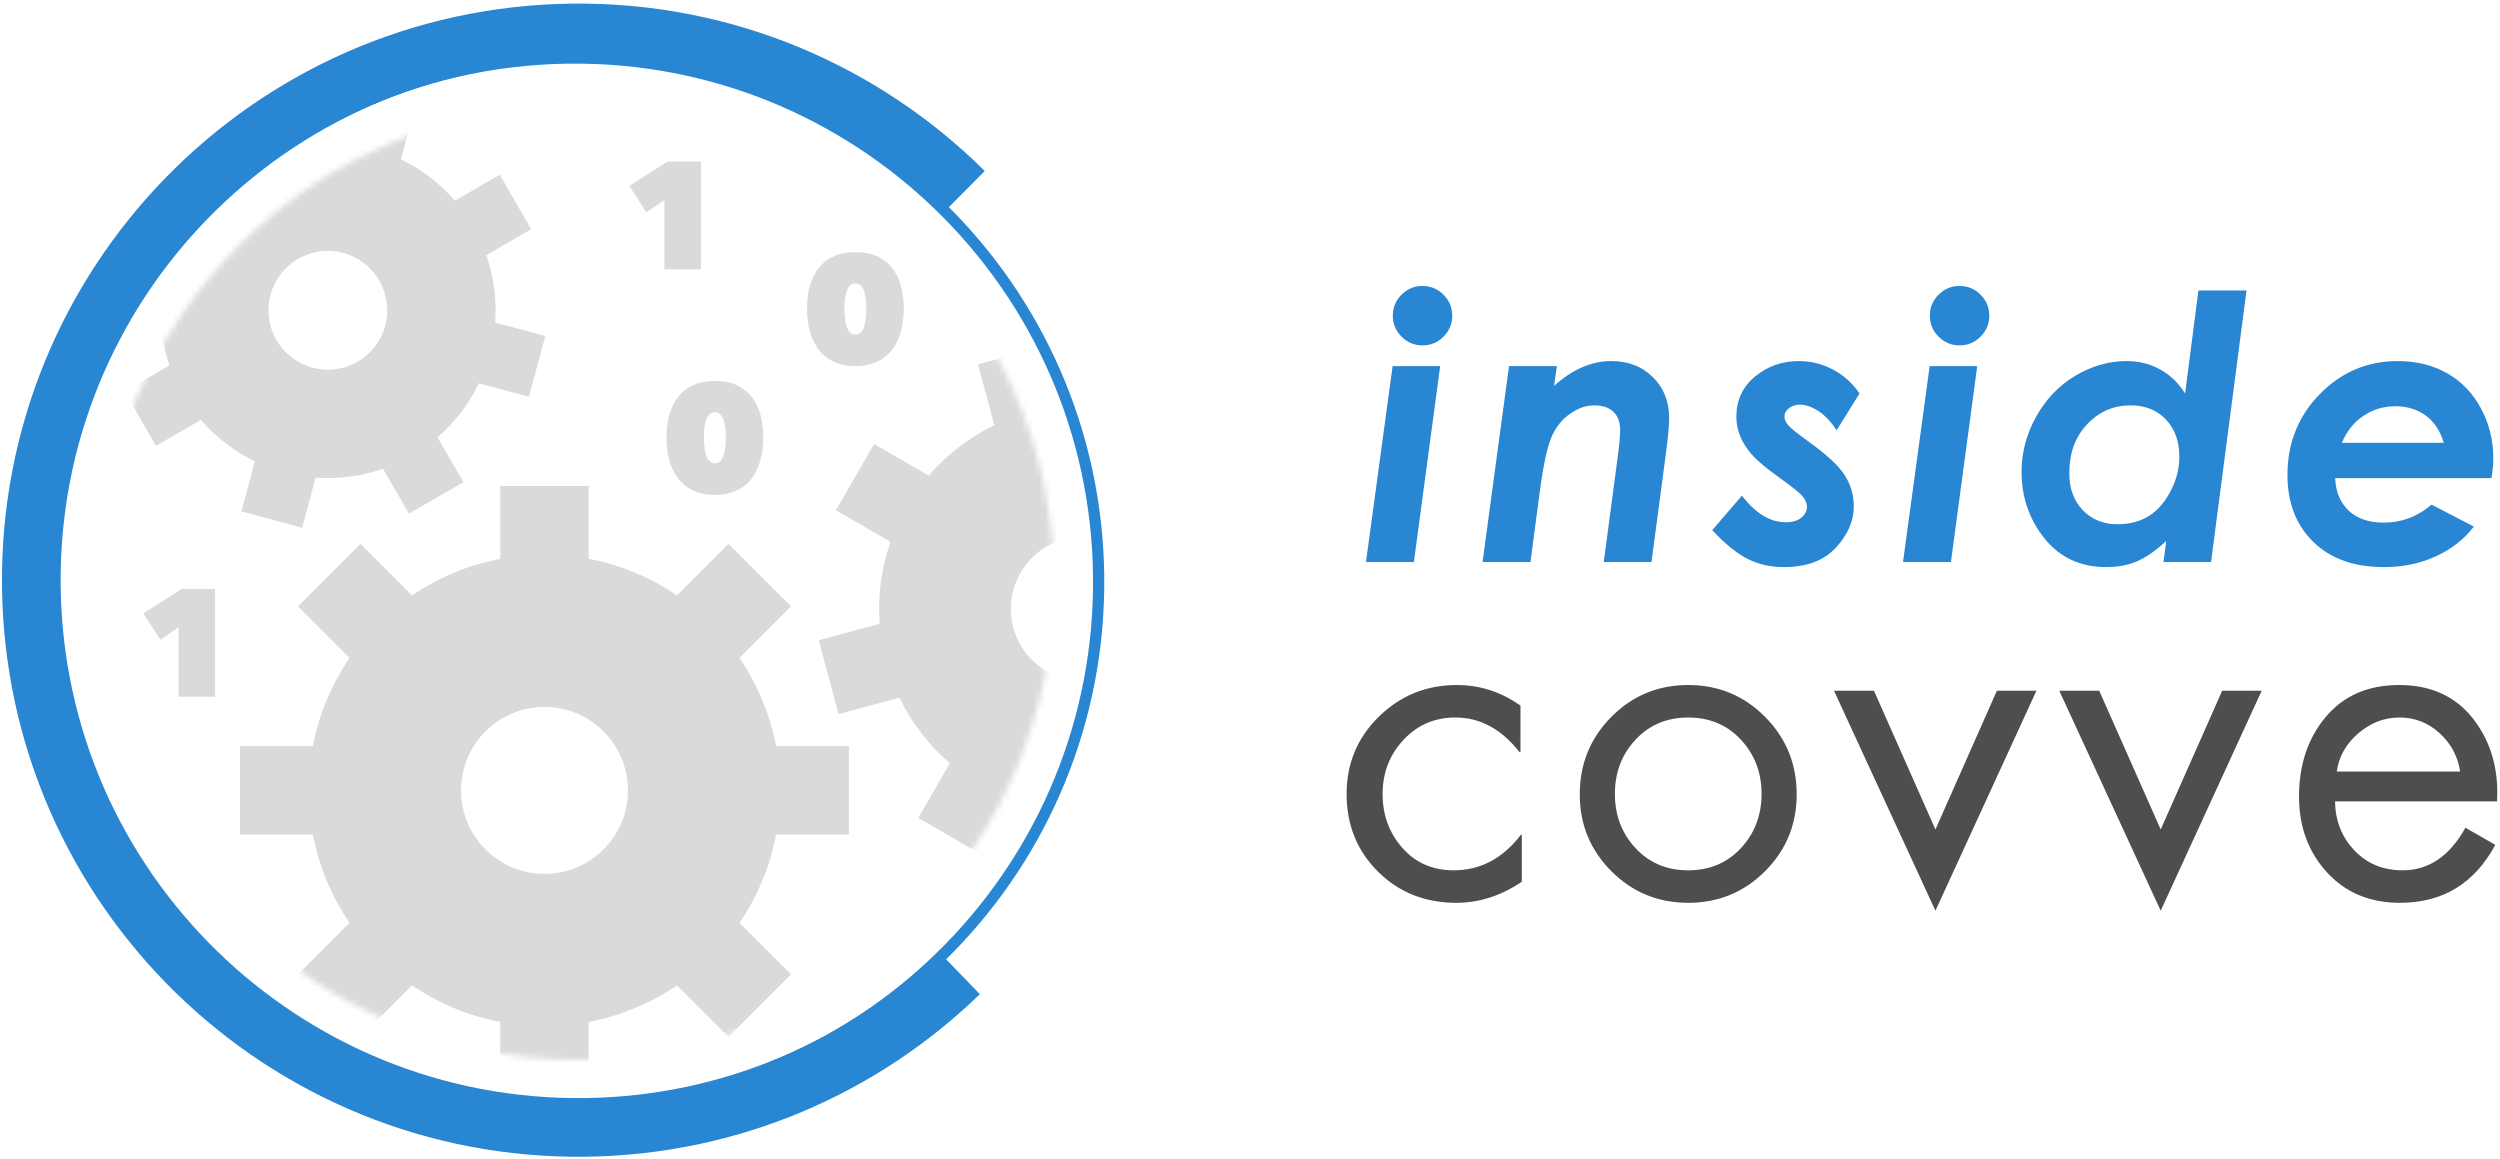 <?xml version="1.0" encoding="UTF-8" standalone="no"?>
<svg width="427px" height="198px" viewBox="0 0 427 198" version="1.1" xmlns="http://www.w3.org/2000/svg" xmlns:xlink="http://www.w3.org/1999/xlink">
    <!-- Generator: Sketch 41.1 (35376) - http://www.bohemiancoding.com/sketch -->
    <title>Group 2</title>
    <desc>Created with Sketch.</desc>
    <defs>
        <circle id="path-1" cx="81.5" cy="81.5" r="81.5"></circle>
    </defs>
    <g id="Page-1" stroke="none" stroke-width="1" fill="none" fill-rule="evenodd">
        <g id="Group-2" transform="translate(5, 5)">
            <g id="text" transform="translate(225, 43)">
                <path d="M29.699,72.525 L29.699,80.475 L29.549,80.475 C26.448,76.526 22.799,74.55 18.599,74.55 C15.048,74.55 12.086,75.824 9.712,78.375 C7.337,80.925 6.15,84 6.15,87.6 C6.15,91.2 7.275,94.275 9.525,96.825 C11.775,99.376 14.7,100.65 18.3,100.65 C22.849,100.65 26.674,98.626 29.775,94.575 L29.925,94.575 L29.925,102.6 C26.374,105 22.65,106.2 18.75,106.2 C13.399,106.2 8.937,104.427 5.363,100.876 C1.787,97.326 0,92.901 0,87.601 C0,82.402 1.838,78.001 5.513,74.401 C9.188,70.801 13.625,69.002 18.825,69.002 C22.773,69.001 26.399,70.176 29.699,72.525 L29.699,72.525 Z M71.474,100.801 C67.874,104.401 63.498,106.2 58.349,106.2 C53.199,106.2 48.824,104.4 45.224,100.801 C41.624,97.2 39.824,92.826 39.824,87.676 C39.824,82.476 41.624,78.064 45.224,74.439 C48.824,70.814 53.199,69.001 58.349,69.001 C63.498,69.001 67.874,70.813 71.474,74.439 C75.074,78.064 76.874,82.476 76.874,87.676 C76.874,92.826 75.073,97.2 71.474,100.801 Z M67.349,78.338 C64.998,75.814 61.998,74.551 58.349,74.551 C54.699,74.551 51.699,75.814 49.349,78.338 C46.998,80.863 45.824,83.951 45.824,87.601 C45.824,91.251 46.998,94.339 49.349,96.864 C51.699,99.389 54.699,100.651 58.349,100.651 C61.998,100.651 64.998,99.389 67.349,96.864 C69.699,94.34 70.874,91.252 70.874,87.601 C70.874,83.951 69.698,80.863 67.349,78.338 Z M90.073,69.976 L100.573,93.676 L111.073,69.976 L117.823,69.976 L100.573,107.551 L83.248,69.976 L90.073,69.976 Z M128.548,69.976 L139.048,93.676 L149.548,69.976 L156.298,69.976 L139.048,107.551 L121.723,69.976 L128.548,69.976 Z M196.497,88.876 L168.822,88.876 C168.871,92.176 169.971,94.964 172.122,97.238 C174.271,99.513 177.021,100.65 180.372,100.65 C184.821,100.65 188.397,98.225 191.097,93.376 L196.198,96.301 C192.647,102.901 187.222,106.2 179.923,106.2 C174.773,106.2 170.611,104.464 167.436,100.988 C164.26,97.513 162.673,93.201 162.673,88.05 C162.673,82.601 164.197,78.063 167.248,74.438 C170.297,70.813 174.473,69 179.773,69 C185.222,69 189.448,70.938 192.448,74.812 C195.448,78.686 196.797,83.376 196.497,88.876 L196.497,88.876 Z M169.122,83.775 L190.197,83.775 C189.796,81.176 188.622,78.988 186.672,77.213 C184.722,75.439 182.446,74.551 179.847,74.551 C177.248,74.551 174.898,75.45 172.797,77.251 C170.697,79.051 169.472,81.226 169.122,83.775 L169.122,83.775 Z" id="Shape" fill="#4F4D4D"></path>
                <path d="M12.967,0.842 C14.361,0.842 15.556,1.34 16.551,2.334 C17.545,3.329 18.042,4.523 18.042,5.918 C18.042,7.313 17.545,8.507 16.551,9.502 C15.556,10.496 14.361,10.994 12.967,10.994 C11.572,10.994 10.378,10.496 9.383,9.502 C8.388,8.507 7.891,7.313 7.891,5.918 C7.891,4.523 8.388,3.329 9.383,2.334 C10.378,1.34 11.572,0.842 12.967,0.842 Z M7.86,14.531 L15.981,14.531 L11.49,48 L3.308,48 L7.86,14.531 Z M27.741,14.531 L35.924,14.531 L35.431,17.915 C38.569,15.085 41.83,13.67 45.214,13.67 C48.105,13.67 50.474,14.588 52.32,16.423 C54.165,18.259 55.088,20.571 55.088,23.36 C55.088,24.672 54.914,26.631 54.565,29.235 L52.074,48 L43.922,48 L46.352,29.697 C46.598,27.81 46.721,26.395 46.721,25.452 C46.721,24.098 46.336,23.057 45.567,22.329 C44.798,21.601 43.706,21.237 42.291,21.237 C40.917,21.237 39.543,21.714 38.169,22.668 C36.795,23.621 35.739,24.944 35.001,26.636 C34.262,28.328 33.586,31.501 32.971,36.157 L31.402,48 L23.219,48 L27.741,14.531 Z M87.612,19.207 L83.705,25.482 C82.7,23.985 81.644,22.883 80.537,22.176 C79.429,21.468 78.394,21.114 77.43,21.114 C76.692,21.114 76.066,21.319 75.553,21.729 C75.041,22.14 74.784,22.601 74.784,23.114 C74.784,23.606 74.989,24.098 75.4,24.59 C75.789,25.083 76.968,26.036 78.937,27.451 C82.075,29.707 84.141,31.64 85.136,33.25 C86.13,34.86 86.628,36.608 86.628,38.495 C86.628,40.976 85.607,43.324 83.567,45.539 C81.526,47.754 78.568,48.861 74.692,48.861 C72.457,48.861 70.421,48.41 68.586,47.508 C66.75,46.605 64.705,44.955 62.449,42.555 L67.525,36.649 C69.821,39.684 72.334,41.202 75.061,41.202 C76.148,41.202 77.014,40.94 77.66,40.417 C78.306,39.894 78.629,39.274 78.629,38.556 C78.629,37.982 78.383,37.392 77.891,36.787 C77.399,36.182 76.056,35.101 73.861,33.542 C71.318,31.737 69.565,30.189 68.601,28.897 C67.248,27.092 66.571,25.185 66.571,23.175 C66.571,20.366 67.632,18.079 69.755,16.315 C71.877,14.552 74.384,13.67 77.276,13.67 C79.306,13.67 81.234,14.152 83.059,15.116 C84.884,16.08 86.402,17.443 87.612,19.207 Z M104.693,0.842 C106.088,0.842 107.282,1.34 108.277,2.334 C109.272,3.329 109.769,4.523 109.769,5.918 C109.769,7.313 109.272,8.507 108.277,9.502 C107.282,10.496 106.088,10.994 104.693,10.994 C103.299,10.994 102.104,10.496 101.11,9.502 C100.115,8.507 99.618,7.313 99.618,5.918 C99.618,4.523 100.115,3.329 101.11,2.334 C102.104,1.34 103.299,0.842 104.693,0.842 Z M99.587,14.531 L107.708,14.531 L103.217,48 L95.034,48 L99.587,14.531 Z M145.492,1.611 L153.705,1.611 L147.645,48 L139.524,48 L139.986,44.401 C138.201,46.062 136.535,47.221 134.987,47.877 C133.438,48.533 131.7,48.861 129.773,48.861 C125.343,48.861 121.821,47.231 119.206,43.97 C116.591,40.709 115.284,36.916 115.284,32.588 C115.284,29.287 116.114,26.144 117.776,23.16 C119.437,20.176 121.667,17.848 124.466,16.177 C127.266,14.506 130.193,13.67 133.249,13.67 C135.3,13.67 137.191,14.142 138.924,15.085 C140.657,16.028 142.088,17.402 143.216,19.207 L145.492,1.611 Z M131.68,41.54 C133.69,41.54 135.443,41.089 136.94,40.187 C138.437,39.284 139.693,37.869 140.708,35.941 C141.724,34.014 142.231,32.045 142.231,30.035 C142.231,27.39 141.467,25.262 139.939,23.652 C138.412,22.042 136.397,21.237 133.895,21.237 C130.983,21.237 128.511,22.314 126.481,24.467 C124.451,26.621 123.436,29.399 123.436,32.804 C123.436,35.429 124.205,37.541 125.743,39.141 C127.281,40.74 129.26,41.54 131.68,41.54 Z M185.306,38.187 L192.535,41.94 C190.915,44.073 188.767,45.76 186.091,47 C183.414,48.241 180.446,48.861 177.185,48.861 C172.079,48.861 168.054,47.426 165.111,44.555 C162.168,41.684 160.697,37.869 160.697,33.111 C160.697,27.677 162.537,23.078 166.219,19.315 C169.9,15.551 174.345,13.67 179.554,13.67 C182.691,13.67 185.486,14.357 187.936,15.731 C190.387,17.105 192.32,19.104 193.735,21.729 C195.15,24.355 195.857,27.205 195.857,30.281 C195.857,31.245 195.755,32.373 195.55,33.665 L168.849,33.665 C168.931,35.982 169.695,37.828 171.14,39.202 C172.586,40.576 174.581,41.263 177.124,41.263 C180.2,41.263 182.927,40.238 185.306,38.187 Z M187.398,27.636 C186.783,25.585 185.757,24.031 184.322,22.975 C182.886,21.919 181.153,21.391 179.123,21.391 C177.113,21.391 175.298,21.935 173.678,23.021 C172.058,24.108 170.828,25.646 169.987,27.636 L187.398,27.636 Z" id="inside" fill="#2886D3"></path>
            </g>
            <path d="M26.143,35.115 C42.292,16.867 65.795,5.236 92.083,4.912 C141.497,4.309 182.041,43.877 182.646,93.292 C183.25,142.706 143.683,183.25 94.267,183.856 C68.097,184.176 44.41,173.224 27.833,155.512" id="Shape" stroke="#2886D3" stroke-width="1.919"></path>
            <path d="M158.874,161.204 C142.32,177.255 119.832,187.251 94.957,187.559 C43.338,188.187 0.986,146.853 0.352,95.235 C-0.277,43.616 41.054,1.264 92.675,0.631 C118.772,0.31 142.504,10.722 159.666,27.762" id="Shape" stroke="#2886D3" stroke-width="10.022"></path>
            <g id="Group" transform="translate(12, 13)">
                <mask id="mask-2" fill="white">
                    <use xlink:href="#path-1"></use>
                </mask>
                <g id="Oval-2"></g>
                <g id="Group-3" mask="url(#mask-2)" fill="#DADADA">
                    <g transform="translate(-12, -16)">
                        <path d="M65.373,99.698 C69.838,96.658 74.946,94.493 80.452,93.448 L80.452,81 L95.548,81 L95.548,93.448 C101.054,94.493 106.162,96.658 110.627,99.698 L119.432,90.893 L130.107,101.568 L121.302,110.373 C124.342,114.838 126.507,119.946 127.552,125.452 L140,125.452 L140,140.548 L127.552,140.548 C126.507,146.054 124.342,151.162 121.302,155.627 L130.107,164.432 L119.432,175.107 L110.627,166.302 C106.162,169.342 101.054,171.507 95.548,172.552 L95.548,185 L80.452,185 L80.452,172.552 C74.946,171.507 69.838,169.342 65.373,166.302 L56.568,175.107 L45.893,164.432 L54.698,155.627 C51.658,151.162 49.493,146.054 48.448,140.548 L36,140.548 L36,125.452 L48.448,125.452 C49.493,119.946 51.658,114.838 54.698,110.373 L45.893,101.568 L56.568,90.893 L65.373,99.698 Z M88,147.258 C95.875,147.258 102.258,140.875 102.258,133 C102.258,125.125 95.875,118.742 88,118.742 C80.125,118.742 73.742,125.125 73.742,133 C73.742,140.875 80.125,147.258 88,147.258 Z" id="Combined-Shape"></path>
                        <path d="M160.419,73.181 C164.283,70.55 168.704,68.676 173.468,67.773 L173.468,57 L186.532,57 L186.532,67.773 C191.296,68.676 195.717,70.55 199.581,73.181 L207.201,65.561 L216.439,74.799 L208.819,82.419 C211.45,86.283 213.324,90.704 214.227,95.468 L225,95.468 L225,108.532 L214.227,108.532 C213.324,113.296 211.45,117.717 208.819,121.581 L216.439,129.201 L207.201,138.439 L199.581,130.819 C195.717,133.45 191.296,135.324 186.532,136.227 L186.532,147 L173.468,147 L173.468,136.227 C168.704,135.324 164.283,133.45 160.419,130.819 L152.799,138.439 L143.561,129.201 L151.181,121.581 C148.55,117.717 146.676,113.296 145.773,108.532 L135,108.532 L135,95.468 L145.773,95.468 C146.676,90.704 148.55,86.283 151.181,82.419 L143.561,74.799 L152.799,65.561 L160.419,73.181 Z M180,114.339 C186.814,114.339 192.339,108.814 192.339,102 C192.339,95.186 186.814,89.661 180,89.661 C173.186,89.661 167.661,95.186 167.661,102 C167.661,108.814 173.186,114.339 180,114.339 Z" id="Combined-Shape" transform="translate(180, 102) rotate(-15) translate(-180, -102) "></path>
                        <path d="M34.9,27.304 C38.077,25.141 41.712,23.601 45.629,22.858 L45.629,14 L56.371,14 L56.371,22.858 C60.288,23.601 63.923,25.141 67.1,27.304 L73.365,21.039 L80.961,28.635 L74.696,34.9 C76.859,38.077 78.399,41.712 79.142,45.629 L88,45.629 L88,56.371 L79.142,56.371 C78.399,60.288 76.859,63.923 74.696,67.1 L80.961,73.365 L73.365,80.961 L67.1,74.696 C63.923,76.859 60.288,78.399 56.371,79.142 L56.371,88 L45.629,88 L45.629,79.142 C41.712,78.399 38.077,76.859 34.9,74.696 L28.635,80.961 L21.039,73.365 L27.304,67.1 C25.141,63.923 23.601,60.288 22.858,56.371 L14,56.371 L14,45.629 L22.858,45.629 C23.601,41.712 25.141,38.077 27.304,34.9 L21.039,28.635 L28.635,21.039 L34.9,27.304 Z M51,61.145 C56.603,61.145 61.145,56.603 61.145,51 C61.145,45.397 56.603,40.855 51,40.855 C45.397,40.855 40.855,45.397 40.855,51 C40.855,56.603 45.397,61.145 51,61.145 Z" id="Combined-Shape" transform="translate(51, 51) rotate(-30) translate(-51, -51) "></path>
                        <polygon id="1" points="108.488 32.144 105.394 34.276 102.482 29.752 109.008 25.592 114.728 25.592 114.728 44 108.488 44"></polygon>
                        <polygon id="1" points="25.488 105.144 22.394 107.276 19.482 102.752 26.008 98.592 31.728 98.592 31.728 117 25.488 117"></polygon>
                        <path d="M117.1,82.52 C115.973,82.52 114.985,82.373 114.136,82.078 C113.287,81.783 112.559,81.385 111.952,80.882 C111.345,80.379 110.838,79.799 110.431,79.14 C110.024,78.481 109.703,77.788 109.469,77.06 C109.235,76.332 109.07,75.595 108.975,74.85 C108.88,74.105 108.832,73.385 108.832,72.692 C108.832,72.016 108.88,71.305 108.975,70.56 C109.07,69.815 109.235,69.087 109.469,68.376 C109.703,67.665 110.024,66.989 110.431,66.348 C110.838,65.707 111.345,65.143 111.952,64.658 C112.559,64.173 113.287,63.787 114.136,63.501 C114.985,63.215 115.973,63.072 117.1,63.072 C118.799,63.072 120.185,63.38 121.26,63.995 C122.335,64.61 123.175,65.39 123.782,66.335 C124.389,67.28 124.805,68.32 125.03,69.455 C125.255,70.59 125.368,71.669 125.368,72.692 C125.368,73.368 125.32,74.083 125.225,74.837 C125.13,75.591 124.965,76.332 124.731,77.06 C124.497,77.788 124.181,78.481 123.782,79.14 C123.383,79.799 122.876,80.379 122.261,80.882 C121.646,81.385 120.913,81.783 120.064,82.078 C119.215,82.373 118.227,82.52 117.1,82.52 Z M117.1,68.402 C116.719,68.402 116.407,68.532 116.164,68.792 C115.921,69.052 115.731,69.39 115.592,69.806 C115.453,70.222 115.358,70.686 115.306,71.197 C115.254,71.708 115.228,72.207 115.228,72.692 C115.228,73.195 115.254,73.71 115.306,74.239 C115.358,74.768 115.453,75.249 115.592,75.682 C115.731,76.115 115.921,76.466 116.164,76.735 C116.407,77.004 116.719,77.138 117.1,77.138 C117.481,77.138 117.798,77.004 118.049,76.735 C118.3,76.466 118.491,76.115 118.621,75.682 C118.751,75.249 118.842,74.768 118.894,74.239 C118.946,73.71 118.972,73.195 118.972,72.692 C118.972,72.207 118.946,71.708 118.894,71.197 C118.842,70.686 118.751,70.222 118.621,69.806 C118.491,69.39 118.3,69.052 118.049,68.792 C117.798,68.532 117.481,68.402 117.1,68.402 Z" id="0"></path>
                        <path d="M141.1,60.52 C139.973,60.52 138.985,60.373 138.136,60.078 C137.287,59.783 136.559,59.385 135.952,58.882 C135.345,58.379 134.838,57.799 134.431,57.14 C134.024,56.481 133.703,55.788 133.469,55.06 C133.235,54.332 133.07,53.595 132.975,52.85 C132.88,52.105 132.832,51.385 132.832,50.692 C132.832,50.016 132.88,49.305 132.975,48.56 C133.07,47.815 133.235,47.087 133.469,46.376 C133.703,45.665 134.024,44.989 134.431,44.348 C134.838,43.707 135.345,43.143 135.952,42.658 C136.559,42.173 137.287,41.787 138.136,41.501 C138.985,41.215 139.973,41.072 141.1,41.072 C142.799,41.072 144.185,41.38 145.26,41.995 C146.335,42.61 147.175,43.39 147.782,44.335 C148.389,45.28 148.805,46.32 149.03,47.455 C149.255,48.59 149.368,49.669 149.368,50.692 C149.368,51.368 149.32,52.083 149.225,52.837 C149.13,53.591 148.965,54.332 148.731,55.06 C148.497,55.788 148.181,56.481 147.782,57.14 C147.383,57.799 146.876,58.379 146.261,58.882 C145.646,59.385 144.913,59.783 144.064,60.078 C143.215,60.373 142.227,60.52 141.1,60.52 Z M141.1,46.402 C140.719,46.402 140.407,46.532 140.164,46.792 C139.921,47.052 139.731,47.39 139.592,47.806 C139.453,48.222 139.358,48.686 139.306,49.197 C139.254,49.708 139.228,50.207 139.228,50.692 C139.228,51.195 139.254,51.71 139.306,52.239 C139.358,52.768 139.453,53.249 139.592,53.682 C139.731,54.115 139.921,54.466 140.164,54.735 C140.407,55.004 140.719,55.138 141.1,55.138 C141.481,55.138 141.798,55.004 142.049,54.735 C142.3,54.466 142.491,54.115 142.621,53.682 C142.751,53.249 142.842,52.768 142.894,52.239 C142.946,51.71 142.972,51.195 142.972,50.692 C142.972,50.207 142.946,49.708 142.894,49.197 C142.842,48.686 142.751,48.222 142.621,47.806 C142.491,47.39 142.3,47.052 142.049,46.792 C141.798,46.532 141.481,46.402 141.1,46.402 Z" id="0"></path>
                    </g>
                </g>
            </g>
        </g>
    </g>
</svg>